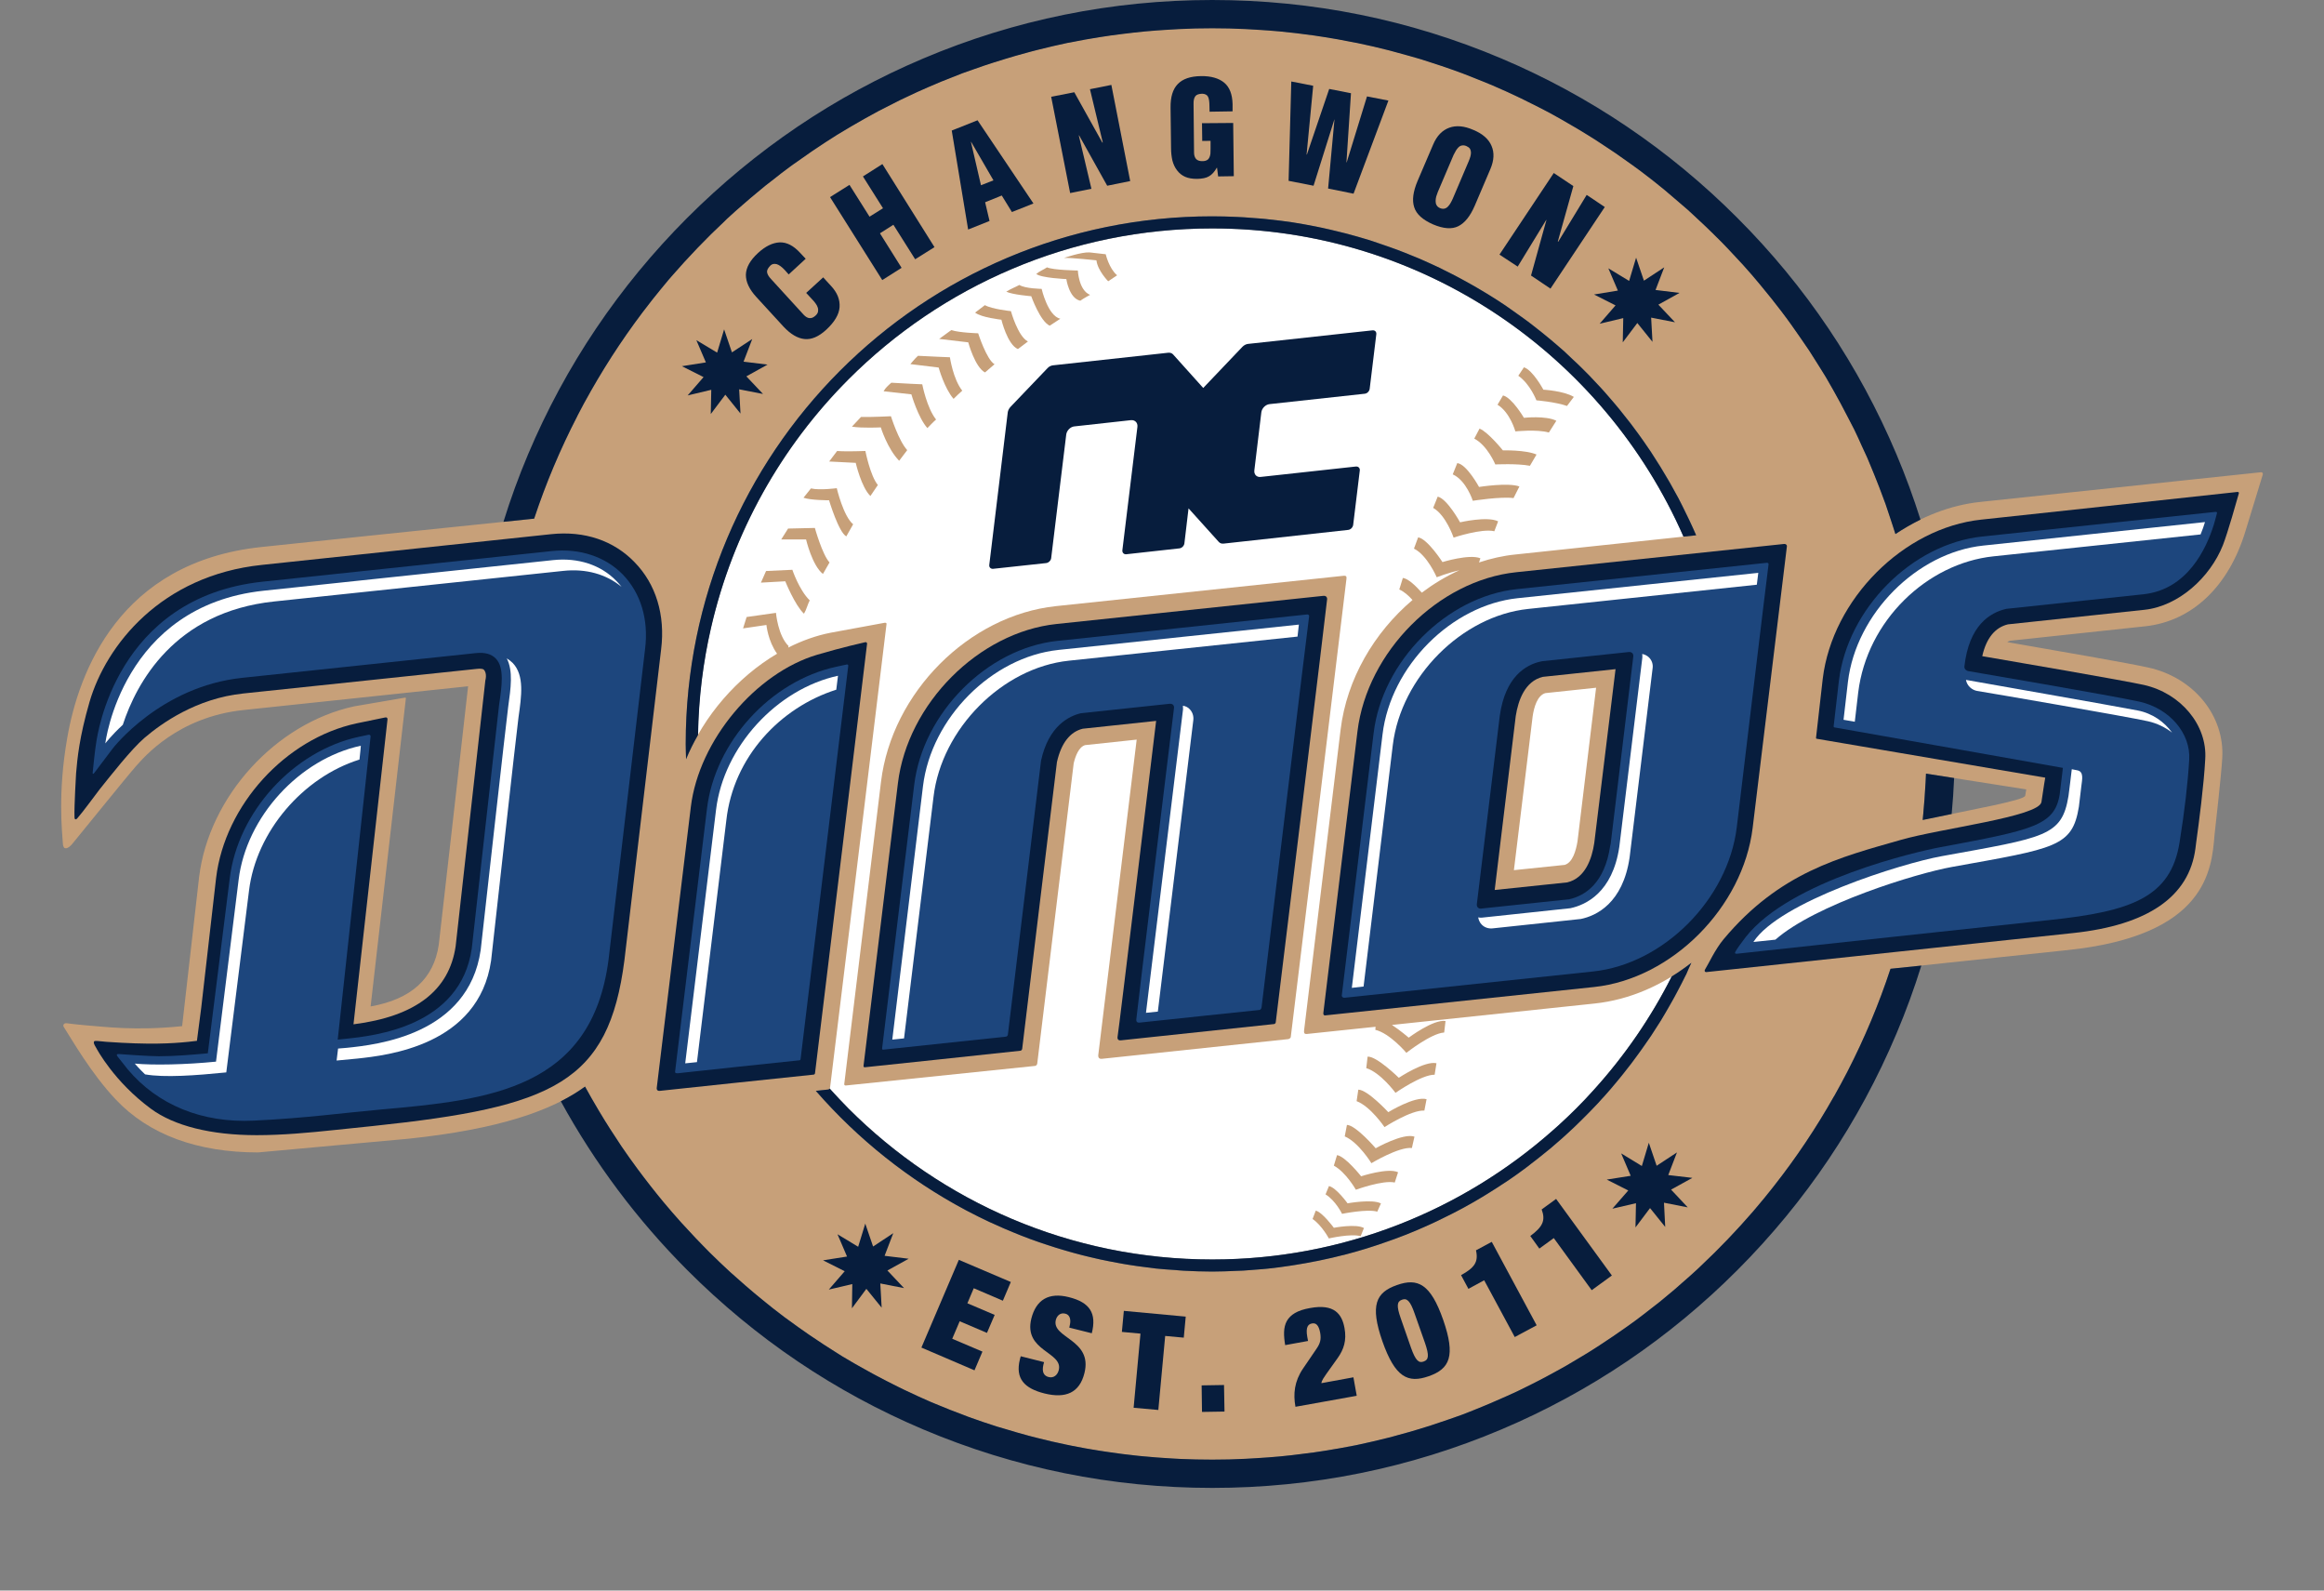 <svg width="19" height="13" viewBox="0 0 19 13" fill="none" xmlns="http://www.w3.org/2000/svg">
<rect x="0" y="0" width="19" height="13" fill="#808080" stroke="none"/>
<path d="M14.119 6.08C14.119 8.407 12.235 10.294 9.912 10.294C7.588 10.294 5.705 8.407 5.705 6.08C5.705 3.753 7.588 1.867 9.912 1.867C12.235 1.867 14.119 3.753 14.119 6.08Z" fill="white"/>
<path d="M11.884 4.394C11.884 4.394 12.114 4.317 12.217 4.342L12.248 4.261C12.159 4.217 11.937 4.269 11.937 4.269C11.937 4.269 11.831 4.076 11.754 4.059L11.717 4.151C11.823 4.212 11.884 4.394 11.884 4.394Z" fill="#C7A079"/>
<path d="M11.017 9.835C11.017 9.835 10.924 9.706 10.865 9.694L10.837 9.762C10.92 9.813 10.972 9.921 10.972 9.921C10.972 9.921 11.178 9.879 11.26 9.903L11.29 9.836C11.22 9.798 11.017 9.835 11.017 9.835Z" fill="#C7A079"/>
<path d="M11.436 8.809C11.436 8.809 11.256 8.632 11.181 8.636L11.17 8.73C11.287 8.766 11.409 8.932 11.409 8.932C11.409 8.932 11.623 8.782 11.729 8.784L11.744 8.69C11.648 8.668 11.436 8.809 11.436 8.809Z" fill="#C7A079"/>
<path d="M12.041 4.093C12.041 4.093 12.269 4.057 12.374 4.071L12.422 3.976C12.329 3.942 12.092 3.98 12.092 3.98C12.092 3.98 11.991 3.794 11.914 3.785L11.877 3.877C11.988 3.927 12.041 4.093 12.041 4.093Z" fill="#C7A079"/>
<path d="M12.225 3.796C12.225 3.796 12.405 3.787 12.508 3.807L12.562 3.715C12.473 3.676 12.287 3.681 12.287 3.681C12.287 3.681 12.166 3.531 12.096 3.503L12.053 3.585C12.161 3.641 12.225 3.796 12.225 3.796Z" fill="#C7A079"/>
<path d="M12.389 3.526C12.389 3.526 12.562 3.507 12.663 3.535L12.724 3.439C12.638 3.395 12.459 3.415 12.459 3.415C12.459 3.415 12.363 3.251 12.288 3.232L12.243 3.308C12.346 3.37 12.389 3.526 12.389 3.526Z" fill="#C7A079"/>
<path d="M12.561 3.272C12.561 3.272 12.713 3.284 12.811 3.318L12.867 3.244C12.784 3.194 12.618 3.185 12.618 3.185C12.618 3.185 12.532 3.025 12.459 3.002L12.413 3.071C12.511 3.14 12.561 3.272 12.561 3.272Z" fill="#C7A079"/>
<path d="M10.905 10.035C10.905 10.035 10.811 9.907 10.757 9.895L10.731 9.963C10.807 10.015 10.864 10.122 10.864 10.122C10.864 10.122 11.048 10.08 11.124 10.104L11.151 10.037C11.086 10 10.905 10.035 10.905 10.035Z" fill="#C7A079"/>
<path d="M11.128 9.614C11.128 9.614 10.999 9.451 10.931 9.441L10.905 9.527C11.005 9.582 11.085 9.724 11.085 9.724C11.085 9.724 11.307 9.643 11.403 9.665L11.43 9.581C11.347 9.542 11.128 9.614 11.128 9.614Z" fill="#C7A079"/>
<path d="M11.247 9.385C11.247 9.385 11.086 9.197 11.012 9.194L10.994 9.288C11.107 9.336 11.212 9.507 11.212 9.507C11.212 9.507 11.438 9.371 11.543 9.383L11.564 9.29C11.471 9.258 11.247 9.385 11.247 9.385Z" fill="#C7A079"/>
<path d="M11.35 9.09C11.35 9.09 11.18 8.906 11.105 8.906L11.091 9C11.205 9.043 11.319 9.212 11.319 9.212C11.319 9.212 11.539 9.07 11.645 9.077L11.663 8.984C11.569 8.956 11.35 9.09 11.35 9.09Z" fill="#C7A079"/>
<path d="M8.053 3.044L8.131 2.977C8.066 2.94 7.997 2.724 7.997 2.724C7.997 2.724 7.846 2.72 7.777 2.698L7.678 2.77L7.916 2.798C7.916 2.798 7.971 3.002 8.053 3.044Z" fill="#C7A079"/>
<path d="M8.322 2.853L8.404 2.791C8.321 2.749 8.265 2.543 8.265 2.543C8.265 2.543 8.11 2.527 8.052 2.494L7.972 2.555C8.025 2.596 8.187 2.613 8.187 2.613C8.187 2.613 8.236 2.817 8.322 2.853Z" fill="#C7A079"/>
<path d="M7.796 3.26C7.819 3.237 7.843 3.214 7.867 3.193C7.792 3.099 7.766 2.92 7.766 2.92C7.766 2.92 7.59 2.913 7.505 2.908C7.479 2.931 7.443 2.976 7.443 2.976L7.674 3.004C7.674 3.004 7.721 3.174 7.796 3.26Z" fill="#C7A079"/>
<path d="M7.582 3.499C7.603 3.478 7.628 3.45 7.653 3.429C7.577 3.334 7.54 3.141 7.54 3.141C7.54 3.141 7.371 3.134 7.287 3.128C7.26 3.152 7.238 3.171 7.224 3.198L7.451 3.223C7.451 3.223 7.506 3.414 7.582 3.499Z" fill="#C7A079"/>
<path d="M8.582 2.662L8.669 2.605C8.567 2.584 8.516 2.361 8.516 2.361C8.516 2.361 8.38 2.359 8.334 2.329C8.299 2.348 8.262 2.361 8.227 2.384C8.279 2.409 8.431 2.421 8.431 2.421C8.431 2.421 8.504 2.627 8.582 2.662Z" fill="#C7A079"/>
<path d="M7.417 3.679C7.346 3.601 7.284 3.402 7.284 3.402C7.284 3.402 7.124 3.41 7.039 3.408L6.965 3.487C7.049 3.501 7.201 3.493 7.201 3.493C7.201 3.493 7.254 3.666 7.351 3.766L7.417 3.679Z" fill="#C7A079"/>
<path d="M8.832 2.458C8.854 2.441 8.912 2.41 8.912 2.41C8.819 2.373 8.812 2.211 8.812 2.211C8.812 2.211 8.608 2.208 8.56 2.185C8.531 2.205 8.5 2.215 8.472 2.239C8.511 2.272 8.718 2.281 8.718 2.281C8.718 2.281 8.74 2.438 8.832 2.458Z" fill="#C7A079"/>
<path d="M6.844 3.686C6.82 3.719 6.802 3.74 6.779 3.772L6.996 3.783C6.996 3.783 7.042 3.983 7.116 4.054L7.177 3.964C7.115 3.89 7.075 3.686 7.075 3.686C7.075 3.686 6.917 3.692 6.844 3.686Z" fill="#C7A079"/>
<path d="M6.841 3.99C6.841 3.99 6.702 4.009 6.63 3.992L6.569 4.068C6.626 4.089 6.778 4.089 6.778 4.089C6.778 4.089 6.857 4.352 6.919 4.384L6.975 4.285C6.895 4.22 6.841 3.99 6.841 3.99Z" fill="#C7A079"/>
<path d="M6.443 4.32L6.387 4.409L6.59 4.409C6.59 4.409 6.64 4.623 6.728 4.691L6.782 4.597C6.723 4.534 6.662 4.315 6.662 4.315L6.443 4.32Z" fill="#C7A079"/>
<path d="M6.263 4.667L6.221 4.762L6.42 4.751C6.42 4.751 6.499 4.947 6.573 5.016C6.593 4.983 6.603 4.939 6.62 4.907C6.533 4.822 6.478 4.657 6.478 4.657L6.263 4.667Z" fill="#C7A079"/>
<path d="M8.964 2.128C8.974 2.212 9.06 2.299 9.06 2.299L9.133 2.25C9.067 2.195 9.04 2.078 9.04 2.078L8.908 2.063C8.841 2.059 8.7 2.108 8.7 2.108C8.766 2.106 8.964 2.128 8.964 2.128Z" fill="#C7A079"/>
<path d="M16.566 6.452L16.557 6.504C16.549 6.541 16.134 6.615 15.719 6.701C15.732 6.576 15.741 6.45 15.746 6.323C16.172 6.39 16.566 6.452 16.566 6.452ZM13.049 5.621L12.897 6.877C12.884 6.954 12.857 7.05 12.792 7.069L12.377 7.112L12.53 5.857C12.541 5.779 12.569 5.684 12.634 5.665L13.049 5.621ZM9.911 10.392C8.618 10.392 7.458 9.82 6.669 8.915C6.716 8.911 6.752 8.907 6.77 8.905C6.78 8.904 6.786 8.896 6.787 8.883C6.824 8.583 7.248 5.106 7.248 5.099C7.249 5.092 7.24 5.089 7.233 5.09C7.227 5.091 7.003 5.132 6.793 5.171C6.674 5.194 6.557 5.236 6.444 5.293C6.445 5.288 6.446 5.283 6.447 5.28C6.36 5.196 6.344 5.009 6.344 5.009L6.104 5.043L6.075 5.136L6.266 5.108C6.266 5.108 6.278 5.238 6.353 5.343C6.03 5.534 5.754 5.849 5.609 6.205C5.608 6.163 5.606 6.122 5.606 6.08C5.606 3.698 7.534 1.768 9.911 1.768C11.685 1.768 13.207 2.842 13.867 4.375C13.197 4.446 12.389 4.532 12.389 4.532C12.288 4.542 12.188 4.565 12.092 4.597L12.103 4.563C12.013 4.526 11.793 4.594 11.793 4.594C11.793 4.594 11.67 4.403 11.594 4.392L11.56 4.484C11.669 4.538 11.746 4.718 11.746 4.718C11.746 4.718 11.838 4.682 11.931 4.661C11.822 4.71 11.72 4.772 11.624 4.844C11.577 4.791 11.513 4.728 11.469 4.724L11.44 4.818C11.479 4.835 11.516 4.868 11.548 4.904C11.234 5.17 11.01 5.551 10.96 5.965C10.96 5.965 10.664 8.402 10.662 8.419C10.66 8.437 10.659 8.452 10.683 8.451C10.691 8.45 10.926 8.425 11.246 8.392L11.244 8.417C11.363 8.445 11.498 8.605 11.498 8.605C11.498 8.605 11.701 8.445 11.807 8.439L11.818 8.345C11.72 8.329 11.517 8.481 11.517 8.481C11.517 8.481 11.45 8.423 11.38 8.377C12.073 8.304 13.037 8.202 13.037 8.202C13.324 8.172 13.598 8.05 13.828 7.869C13.813 7.9 13.799 7.931 13.786 7.963C13.088 9.401 11.615 10.392 9.911 10.392ZM18.482 3.86C17.719 3.941 16.956 4.021 16.193 4.102C15.944 4.128 15.706 4.223 15.497 4.365C14.765 1.971 12.541 0.23 9.911 0.23C7.328 0.23 5.138 1.911 4.367 4.239C3.736 4.303 2.136 4.471 2.136 4.471C0.972 4.594 0.642 5.5 0.55 6.03C0.47 6.484 0.509 6.805 0.514 6.895C0.515 6.91 0.52 6.929 0.53 6.932C0.544 6.936 0.563 6.929 0.587 6.902C0.613 6.872 1.047 6.334 1.111 6.263C1.175 6.192 1.452 5.859 1.993 5.803L3.827 5.609C3.824 5.648 3.587 7.723 3.587 7.723C3.546 7.997 3.366 8.166 3.03 8.226C3.03 8.226 3.318 5.714 3.318 5.71C3.319 5.706 3.318 5.701 3.311 5.702C3.304 5.703 2.896 5.773 2.896 5.773C2.253 5.912 1.708 6.512 1.628 7.167L1.489 8.387C1.102 8.427 0.849 8.391 0.69 8.379C0.636 8.375 0.586 8.368 0.543 8.363C0.525 8.361 0.511 8.378 0.521 8.393C0.587 8.495 0.743 8.771 0.945 8.985C1.218 9.275 1.616 9.419 2.11 9.419L3.34 9.307C4.074 9.23 4.514 9.078 4.783 8.881C5.774 10.698 7.699 11.93 9.911 11.93C12.496 11.93 14.687 10.248 15.456 7.918C16.2 7.84 16.906 7.765 16.906 7.765C18.038 7.646 18.082 7.111 18.105 6.824C18.108 6.797 18.161 6.33 18.168 6.198C18.19 5.851 17.936 5.538 17.564 5.456C17.414 5.422 16.802 5.316 16.41 5.248C16.417 5.243 16.425 5.239 16.434 5.237L17.537 5.119C17.92 5.078 18.219 4.796 18.357 4.344L18.5 3.877C18.5 3.877 18.503 3.857 18.482 3.86Z" fill="#C7A079"/>
<path d="M10.985 4.706C10.967 4.708 8.633 4.954 8.633 4.954C7.92 5.03 7.292 5.66 7.203 6.388C7.203 6.388 6.903 8.856 6.902 8.862C6.902 8.867 6.907 8.873 6.915 8.872C6.922 8.871 8.298 8.729 8.462 8.712C8.473 8.711 8.479 8.7 8.48 8.693C8.481 8.686 8.778 6.239 8.778 6.239C8.792 6.18 8.819 6.106 8.871 6.09L9.293 6.045C9.293 6.045 8.984 8.586 8.979 8.623C8.977 8.644 8.987 8.656 9.008 8.654C9.23 8.631 10.524 8.494 10.531 8.493C10.537 8.493 10.553 8.485 10.553 8.474C10.587 8.201 11.007 4.75 11.008 4.731C11.011 4.711 11.004 4.704 10.985 4.706Z" fill="#C7A079"/>
<path d="M5.188 4.595C5.018 4.419 4.78 4.337 4.505 4.366L2.142 4.617C1.317 4.703 0.867 5.274 0.732 5.737C0.648 6.026 0.632 6.203 0.622 6.321C0.622 6.321 0.606 6.591 0.609 6.675C0.609 6.687 0.609 6.692 0.616 6.696C0.62 6.698 0.625 6.696 0.633 6.687C0.677 6.638 0.788 6.485 0.815 6.451C0.905 6.339 1.071 6.126 1.181 6.031C1.319 5.913 1.605 5.708 1.989 5.668L3.897 5.467C3.931 5.462 3.953 5.469 3.955 5.473C3.985 5.503 3.968 5.561 3.968 5.561L3.725 7.735C3.672 8.093 3.401 8.307 2.89 8.372L3.168 5.88C3.169 5.868 3.162 5.861 3.149 5.864C3.136 5.866 2.916 5.912 2.916 5.912C2.333 6.037 1.839 6.581 1.767 7.174L1.645 8.238L1.61 8.507L1.541 8.515C1.401 8.529 1.223 8.54 0.869 8.515C0.807 8.51 0.776 8.503 0.769 8.512C0.764 8.521 0.767 8.533 0.785 8.562C0.792 8.575 0.932 8.84 1.235 9.063C1.423 9.201 1.722 9.278 2.099 9.278C2.307 9.278 2.526 9.258 2.734 9.236L3.051 9.203C4.527 9.047 4.976 8.85 5.105 7.848L5.405 5.308C5.44 5.027 5.363 4.774 5.188 4.595Z" fill="#071D3D"/>
<path d="M4.512 4.504L2.149 4.754C0.943 4.881 0.795 6.021 0.787 6.067C0.778 6.114 0.759 6.298 0.758 6.312C0.755 6.325 0.761 6.33 0.771 6.317C0.782 6.302 0.919 6.121 0.919 6.121C0.922 6.116 1.312 5.61 1.981 5.54L3.89 5.338C3.963 5.33 4.018 5.345 4.054 5.383C4.125 5.458 4.103 5.606 4.08 5.764C4.075 5.802 3.857 7.752 3.857 7.752C3.765 8.391 3.06 8.466 2.828 8.49L2.761 8.497C2.761 8.497 3.029 6.029 3.03 6.018C3.03 6.008 3.02 6.003 3.01 6.006C3 6.008 2.934 6.022 2.934 6.022C2.398 6.138 1.944 6.636 1.878 7.181L1.699 8.609C1.568 8.621 1.423 8.633 1.299 8.633C1.224 8.633 0.989 8.617 0.972 8.615C0.955 8.613 0.95 8.622 0.961 8.635C0.971 8.647 1.045 8.741 1.045 8.741C1.289 9.03 1.65 9.18 2.076 9.159C2.501 9.139 2.812 9.095 3.117 9.068C4.002 8.99 4.837 8.901 4.975 7.845L5.274 5.303C5.304 5.063 5.238 4.847 5.092 4.696C4.95 4.55 4.74 4.48 4.512 4.504Z" fill="#1D467D"/>
<path d="M16.416 5.103L17.532 4.984C17.812 4.954 18.068 4.72 18.173 4.457C18.213 4.355 18.287 4.092 18.304 4.032C18.306 4.024 18.3 4.02 18.29 4.021C18.28 4.023 16.198 4.247 16.198 4.247C15.563 4.314 14.981 4.897 14.902 5.547C14.902 5.547 14.848 6.026 14.847 6.031C14.847 6.035 14.849 6.038 14.852 6.038C14.855 6.039 16.721 6.356 16.721 6.356C16.721 6.356 16.707 6.434 16.69 6.555C16.671 6.675 15.864 6.771 15.539 6.865C15.046 7.006 14.55 7.128 14.091 7.677C14.021 7.761 13.968 7.879 13.939 7.925C13.933 7.934 13.937 7.946 13.951 7.945C13.967 7.944 16.949 7.626 16.949 7.626C17.561 7.561 17.898 7.328 17.949 6.934L17.955 6.886C17.978 6.721 18.018 6.414 18.029 6.205C18.047 5.927 17.83 5.666 17.527 5.598C17.343 5.558 16.469 5.408 16.206 5.363C16.239 5.216 16.311 5.128 16.416 5.103Z" fill="#071D3D"/>
<path d="M16.404 4.976L17.525 4.857C17.884 4.818 18.038 4.484 18.099 4.289C18.099 4.289 18.124 4.203 18.125 4.194C18.127 4.186 18.121 4.183 18.11 4.184C18.099 4.185 16.206 4.385 16.206 4.385C15.631 4.446 15.106 4.974 15.034 5.564C15.034 5.564 14.991 5.932 14.991 5.937C14.991 5.941 14.993 5.944 14.996 5.945C15.001 5.945 16.865 6.276 16.865 6.276C16.864 6.288 16.862 6.301 16.861 6.313L16.839 6.494C16.797 6.749 16.616 6.784 15.86 6.925C15.682 6.958 14.636 7.195 14.272 7.659C14.233 7.71 14.205 7.749 14.191 7.773C14.18 7.789 14.184 7.797 14.201 7.795C14.395 7.773 16.48 7.549 16.762 7.519C17.42 7.449 17.747 7.337 17.819 6.886C17.861 6.625 17.887 6.397 17.898 6.209C17.911 5.993 17.737 5.79 17.492 5.735C17.282 5.688 16.103 5.487 16.092 5.485C16.082 5.484 16.058 5.472 16.06 5.448C16.097 5.114 16.266 5.007 16.404 4.976Z" fill="#1D467D"/>
<path d="M16.298 4.547L17.991 4.368C18.006 4.332 18.018 4.297 18.027 4.267L16.215 4.459C15.671 4.516 15.175 5.016 15.108 5.572L15.072 5.883L15.164 5.899L15.192 5.659C15.264 5.072 15.755 4.604 16.298 4.547Z" fill="white"/>
<path d="M16.163 5.647C16.286 5.667 17.365 5.852 17.561 5.895C17.636 5.912 17.703 5.945 17.758 5.988C17.696 5.901 17.597 5.83 17.477 5.807C17.271 5.767 16.201 5.58 16.079 5.558C16.076 5.558 16.074 5.557 16.073 5.557C16.081 5.605 16.121 5.639 16.163 5.647Z" fill="white"/>
<path d="M16.996 6.594L17.016 6.426C17.023 6.37 17.038 6.306 16.983 6.296L16.938 6.287C16.937 6.304 16.911 6.506 16.911 6.506C16.857 6.836 16.722 6.844 15.873 6.998C15.547 7.057 14.547 7.37 14.335 7.699C14.396 7.692 14.456 7.686 14.515 7.68C14.842 7.392 15.667 7.138 15.957 7.086C16.807 6.933 16.942 6.923 16.996 6.594Z" fill="white"/>
<path d="M6.682 5.351C6.18 5.499 5.714 6.05 5.648 6.595C5.648 6.595 5.371 8.873 5.369 8.893C5.368 8.912 5.381 8.917 5.393 8.916C5.404 8.914 6.547 8.794 6.654 8.783C6.659 8.781 6.662 8.778 6.663 8.773C6.688 8.572 7.089 5.268 7.089 5.26C7.089 5.254 7.082 5.246 7.073 5.249C7.064 5.251 6.881 5.292 6.682 5.351Z" fill="#071D3D"/>
<path d="M6.835 5.45C6.3 5.566 5.846 6.064 5.78 6.609C5.78 6.609 5.521 8.741 5.52 8.753C5.517 8.766 5.521 8.773 5.541 8.772C5.558 8.769 6.447 8.675 6.537 8.666C6.542 8.665 6.544 8.662 6.545 8.658C6.566 8.481 6.934 5.449 6.935 5.442C6.936 5.436 6.931 5.429 6.923 5.431C6.915 5.433 6.835 5.45 6.835 5.45Z" fill="#1D467D"/>
<path d="M6.837 5.637L6.851 5.523C6.35 5.632 5.916 6.104 5.854 6.619L5.602 8.691L5.698 8.681L5.938 6.706C5.995 6.187 6.379 5.782 6.837 5.637Z" fill="white"/>
<path d="M8.638 5.1C8.002 5.167 7.42 5.751 7.341 6.401C7.341 6.401 7.061 8.704 7.06 8.71C7.059 8.718 7.062 8.724 7.071 8.723C7.08 8.722 8.203 8.604 8.341 8.588C8.35 8.588 8.356 8.579 8.357 8.572C8.357 8.565 8.641 6.229 8.641 6.229C8.676 6.073 8.749 5.981 8.852 5.956L9.452 5.892C9.452 5.892 9.143 8.45 9.137 8.472C9.133 8.493 9.143 8.505 9.163 8.503C9.352 8.483 10.408 8.37 10.415 8.37C10.419 8.37 10.423 8.368 10.425 8.365C10.428 8.363 10.43 8.359 10.43 8.355C10.459 8.123 10.85 4.917 10.85 4.897C10.851 4.875 10.833 4.868 10.819 4.87C10.805 4.872 8.638 5.1 8.638 5.1Z" fill="#071D3D"/>
<path d="M8.645 5.238C8.071 5.299 7.545 5.827 7.474 6.416C7.474 6.416 7.213 8.555 7.212 8.566C7.211 8.576 7.213 8.58 7.222 8.579C7.23 8.578 8.102 8.486 8.223 8.473C8.233 8.472 8.238 8.465 8.24 8.456C8.24 8.451 8.511 6.218 8.511 6.218C8.573 5.931 8.742 5.851 8.839 5.829L9.564 5.752C9.571 5.752 9.581 5.752 9.59 5.76C9.597 5.768 9.6 5.777 9.598 5.788C9.598 5.788 9.29 8.312 9.29 8.331C9.288 8.349 9.296 8.36 9.317 8.358C9.487 8.34 10.286 8.255 10.294 8.255C10.308 8.254 10.313 8.241 10.314 8.233C10.338 8.034 10.7 5.045 10.703 5.036C10.703 5.027 10.696 5.022 10.688 5.022C10.679 5.024 8.645 5.238 8.645 5.238Z" fill="#1D467D"/>
<path d="M8.738 5.4L10.608 5.203L10.619 5.105L8.653 5.312C8.109 5.37 7.614 5.868 7.546 6.425L7.295 8.497L7.391 8.487L7.632 6.513C7.698 5.956 8.195 5.457 8.738 5.4Z" fill="white"/>
<path d="M9.727 5.797C9.713 5.781 9.692 5.771 9.671 5.768C9.672 5.778 9.672 5.788 9.672 5.797L9.369 8.278L9.466 8.268L9.756 5.886C9.76 5.852 9.749 5.82 9.727 5.797Z" fill="white"/>
<path d="M1.85 8.765L2.036 7.278C2.095 6.796 2.478 6.352 2.939 6.208C2.948 6.131 2.95 6.095 2.95 6.095C2.448 6.203 2.014 6.676 1.951 7.19L1.766 8.677C1.516 8.702 1.253 8.707 1.102 8.693C1.133 8.73 1.181 8.776 1.186 8.781C1.344 8.809 1.601 8.79 1.85 8.765Z" fill="white"/>
<path d="M2.241 4.916L4.605 4.666C4.791 4.646 4.957 4.693 5.082 4.797C5.069 4.78 5.054 4.763 5.039 4.748C4.912 4.617 4.727 4.556 4.521 4.578L2.156 4.828C0.996 4.951 0.861 6.076 0.861 6.076C0.861 6.076 0.91 6.011 1.004 5.924C1.115 5.585 1.424 5.002 2.241 4.916Z" fill="white"/>
<path d="M2.921 8.652C3.161 8.626 3.914 8.547 4.015 7.851C4.015 7.851 4.232 5.9 4.239 5.863C4.264 5.688 4.288 5.521 4.193 5.42C4.178 5.405 4.161 5.392 4.143 5.381C4.196 5.483 4.176 5.625 4.155 5.775C4.148 5.813 3.93 7.764 3.93 7.764C3.83 8.46 3.077 8.539 2.836 8.564L2.764 8.57L2.752 8.668L2.921 8.652Z" fill="white"/>
<path d="M12.813 7.212L12.22 7.274L12.392 5.853C12.412 5.726 12.466 5.567 12.614 5.532L13.208 5.469L13.034 6.89C13.015 7.017 12.961 7.177 12.813 7.212ZM12.395 4.677C11.759 4.744 11.177 5.327 11.098 5.978C11.098 5.978 10.82 8.27 10.819 8.28C10.818 8.29 10.822 8.301 10.835 8.299C10.849 8.298 13.033 8.067 13.033 8.067C13.668 8 14.25 7.416 14.329 6.766C14.329 6.766 14.607 4.478 14.609 4.465C14.61 4.451 14.596 4.444 14.585 4.446C14.572 4.447 12.395 4.677 12.395 4.677Z" fill="#071D3D"/>
<path d="M13.168 6.898L13.165 6.909C13.12 7.22 12.958 7.321 12.829 7.35L12.109 7.426C12.101 7.427 12.092 7.427 12.082 7.417C12.075 7.41 12.073 7.4 12.074 7.389L12.262 5.847C12.307 5.533 12.472 5.433 12.599 5.406L12.609 5.404L13.318 5.329C13.329 5.328 13.338 5.332 13.345 5.338C13.352 5.345 13.354 5.355 13.353 5.367L13.168 6.898ZM14.443 4.6C14.436 4.6 12.402 4.815 12.402 4.815C11.827 4.876 11.3 5.405 11.23 5.993C11.23 5.993 10.971 8.124 10.97 8.135C10.968 8.147 10.981 8.156 10.991 8.155C11.001 8.154 13.025 7.94 13.025 7.94C13.6 7.879 14.127 7.351 14.199 6.762C14.199 6.762 14.456 4.622 14.459 4.612C14.46 4.602 14.451 4.599 14.443 4.6Z" fill="#1D467D"/>
<path d="M13.427 5.375L13.239 6.92C13.184 7.295 12.965 7.396 12.839 7.423L12.116 7.5C12.106 7.501 12.095 7.5 12.085 7.498C12.089 7.52 12.098 7.541 12.114 7.557C12.136 7.58 12.168 7.591 12.201 7.588L12.924 7.511C13.05 7.485 13.268 7.383 13.323 7.008L13.511 5.462C13.516 5.43 13.505 5.397 13.482 5.374C13.467 5.359 13.447 5.349 13.426 5.345C13.427 5.355 13.428 5.365 13.427 5.375Z" fill="white"/>
<path d="M12.494 4.977L14.363 4.779L14.375 4.682L12.409 4.889C11.866 4.946 11.37 5.445 11.303 6.002L11.052 8.074L11.148 8.063L11.387 6.089C11.455 5.533 11.951 5.034 12.494 4.977Z" fill="white"/>
<path d="M15.976 6.359C15.902 6.348 15.825 6.335 15.746 6.323V6.323C15.744 6.37 15.742 6.418 15.738 6.465C15.736 6.51 15.732 6.554 15.728 6.599C15.725 6.633 15.723 6.668 15.719 6.702C15.799 6.685 15.879 6.669 15.956 6.653C15.965 6.556 15.972 6.458 15.976 6.359Z" fill="#071D3D"/>
<path d="M4.367 4.239C4.462 3.952 4.58 3.672 4.719 3.403C4.72 3.4 4.721 3.398 4.722 3.396C4.756 3.33 4.791 3.265 4.828 3.201C4.828 3.199 4.829 3.198 4.83 3.197C4.975 2.942 5.138 2.698 5.319 2.468C5.326 2.459 5.333 2.45 5.34 2.441C5.381 2.389 5.423 2.339 5.465 2.288C5.474 2.278 5.483 2.268 5.491 2.258C5.628 2.101 5.772 1.95 5.924 1.808C5.93 1.801 5.937 1.795 5.943 1.789C5.986 1.749 6.029 1.711 6.073 1.673C6.093 1.656 6.112 1.639 6.132 1.622C6.173 1.587 6.215 1.552 6.257 1.518C6.28 1.5 6.303 1.482 6.327 1.464C6.368 1.431 6.41 1.398 6.453 1.367C6.475 1.35 6.499 1.334 6.522 1.318C6.597 1.264 6.673 1.212 6.75 1.162C6.783 1.141 6.814 1.121 6.847 1.1C6.885 1.077 6.923 1.055 6.961 1.032C7.034 0.989 7.108 0.948 7.182 0.908C7.222 0.887 7.263 0.866 7.304 0.846C7.339 0.828 7.374 0.81 7.41 0.794C7.467 0.766 7.526 0.74 7.585 0.714C7.621 0.699 7.657 0.683 7.693 0.668C7.753 0.644 7.813 0.62 7.873 0.597C7.905 0.585 7.937 0.574 7.97 0.563C8.021 0.545 8.072 0.527 8.124 0.511C8.157 0.5 8.19 0.49 8.224 0.48C8.278 0.463 8.333 0.448 8.388 0.433C8.418 0.425 8.448 0.416 8.478 0.409C8.56 0.388 8.643 0.369 8.726 0.351C8.734 0.35 8.742 0.348 8.75 0.347C8.831 0.33 8.913 0.316 8.995 0.303C9.024 0.298 9.053 0.294 9.082 0.29C9.143 0.282 9.204 0.274 9.266 0.267C9.298 0.263 9.329 0.26 9.361 0.257C9.424 0.251 9.487 0.247 9.55 0.243C9.579 0.241 9.607 0.239 9.636 0.238C9.727 0.233 9.819 0.231 9.911 0.231C10.004 0.231 10.096 0.233 10.188 0.238C10.217 0.239 10.245 0.241 10.274 0.243C10.337 0.247 10.4 0.251 10.463 0.257C10.556 0.266 10.648 0.277 10.741 0.29C10.772 0.295 10.803 0.299 10.833 0.304C10.902 0.315 10.971 0.327 11.039 0.341C11.059 0.344 11.079 0.348 11.098 0.352C11.185 0.37 11.271 0.39 11.357 0.412C11.38 0.418 11.404 0.424 11.427 0.431C11.489 0.448 11.551 0.465 11.612 0.483C11.643 0.493 11.674 0.503 11.705 0.513C11.759 0.53 11.812 0.548 11.866 0.567C11.897 0.578 11.928 0.59 11.96 0.601C12.015 0.622 12.069 0.644 12.124 0.666C12.15 0.677 12.178 0.688 12.204 0.699C12.283 0.733 12.361 0.768 12.437 0.805C12.454 0.813 12.47 0.822 12.487 0.83C12.548 0.86 12.608 0.89 12.668 0.922C12.697 0.938 12.726 0.955 12.756 0.971C12.802 0.997 12.848 1.024 12.894 1.051C12.925 1.069 12.956 1.088 12.986 1.107C13.03 1.134 13.073 1.162 13.116 1.191C13.146 1.21 13.176 1.23 13.205 1.25C13.253 1.283 13.301 1.317 13.348 1.351C13.37 1.368 13.393 1.383 13.415 1.4C13.48 1.449 13.544 1.499 13.607 1.551C13.635 1.574 13.662 1.598 13.69 1.622C13.727 1.653 13.764 1.685 13.801 1.717C13.831 1.744 13.86 1.772 13.889 1.799C13.923 1.83 13.955 1.861 13.988 1.893C14.017 1.921 14.046 1.95 14.075 1.979C14.107 2.012 14.139 2.045 14.17 2.079C14.197 2.108 14.225 2.137 14.252 2.167C14.299 2.219 14.345 2.272 14.39 2.327C14.421 2.365 14.452 2.403 14.483 2.441C14.51 2.476 14.537 2.51 14.564 2.545C14.591 2.58 14.617 2.616 14.643 2.652C14.667 2.685 14.69 2.718 14.713 2.752C14.739 2.789 14.764 2.826 14.79 2.864C14.811 2.897 14.833 2.931 14.854 2.965C14.878 3.004 14.903 3.042 14.927 3.082C14.947 3.116 14.966 3.15 14.986 3.185C15.027 3.258 15.068 3.333 15.106 3.408C15.124 3.442 15.142 3.476 15.159 3.51C15.18 3.553 15.2 3.597 15.219 3.64C15.235 3.675 15.251 3.709 15.267 3.744C15.286 3.788 15.304 3.833 15.322 3.877C15.336 3.912 15.35 3.948 15.364 3.983C15.381 4.028 15.398 4.074 15.415 4.119C15.427 4.155 15.439 4.191 15.451 4.227C15.466 4.273 15.482 4.319 15.496 4.365C15.562 4.321 15.63 4.282 15.701 4.247C15.644 4.067 15.579 3.889 15.505 3.714C15.199 2.989 14.762 2.339 14.204 1.781C13.647 1.223 12.998 0.784 12.275 0.478C11.526 0.161 10.73 0 9.911 0C9.092 0 8.297 0.161 7.548 0.478C6.825 0.784 6.176 1.223 5.618 1.781C5.061 2.339 4.623 2.989 4.317 3.714C4.241 3.894 4.174 4.078 4.116 4.265C4.21 4.256 4.295 4.247 4.367 4.239Z" fill="#071D3D"/>
<path d="M15.456 7.918C15.361 8.206 15.244 8.485 15.106 8.754C15.104 8.757 15.102 8.761 15.101 8.764C15.067 8.829 15.032 8.894 14.996 8.958C14.995 8.959 14.994 8.961 14.993 8.962C14.849 9.217 14.686 9.461 14.505 9.691C14.498 9.7 14.49 9.71 14.483 9.719C14.442 9.771 14.401 9.821 14.358 9.871C14.35 9.881 14.341 9.891 14.332 9.902C14.197 10.058 14.054 10.207 13.904 10.348C13.896 10.356 13.888 10.364 13.879 10.372C13.837 10.411 13.794 10.449 13.751 10.486C13.731 10.504 13.711 10.521 13.691 10.539C13.65 10.574 13.609 10.608 13.567 10.642C13.543 10.66 13.52 10.679 13.496 10.697C13.455 10.729 13.413 10.762 13.371 10.793C13.348 10.81 13.324 10.827 13.3 10.844C13.226 10.896 13.151 10.948 13.075 10.997C13.042 11.018 13.009 11.04 12.976 11.06C12.938 11.083 12.9 11.106 12.862 11.128C12.826 11.15 12.79 11.171 12.753 11.191C12.716 11.212 12.679 11.232 12.641 11.252C12.601 11.274 12.56 11.294 12.519 11.315C12.484 11.332 12.449 11.35 12.414 11.367C12.354 11.395 12.294 11.422 12.233 11.448C12.199 11.463 12.165 11.478 12.13 11.492C12.07 11.517 12.01 11.541 11.95 11.564C11.918 11.575 11.885 11.586 11.853 11.598C11.802 11.616 11.751 11.633 11.699 11.65C11.666 11.661 11.633 11.671 11.599 11.681C11.545 11.698 11.49 11.713 11.434 11.728C11.405 11.736 11.375 11.745 11.345 11.752C11.262 11.773 11.179 11.792 11.096 11.81C11.087 11.812 11.079 11.813 11.071 11.815C10.99 11.831 10.909 11.845 10.827 11.858C10.798 11.863 10.769 11.867 10.741 11.871C10.679 11.879 10.618 11.887 10.557 11.894C10.525 11.897 10.493 11.901 10.461 11.904C10.398 11.91 10.335 11.914 10.272 11.918C10.243 11.92 10.215 11.922 10.186 11.923C10.095 11.928 10.004 11.93 9.911 11.93C9.822 11.93 9.732 11.928 9.644 11.924C9.62 11.922 9.597 11.921 9.574 11.92C9.495 11.915 9.417 11.91 9.339 11.902C9.329 11.901 9.318 11.9 9.307 11.899C9.221 11.89 9.135 11.879 9.049 11.866C9.027 11.863 9.005 11.859 8.983 11.856C8.911 11.845 8.841 11.832 8.77 11.818C8.754 11.815 8.737 11.812 8.721 11.808C8.638 11.791 8.556 11.772 8.474 11.751C8.453 11.746 8.432 11.74 8.412 11.735C8.345 11.717 8.279 11.698 8.214 11.678C8.194 11.673 8.175 11.667 8.155 11.661C8.076 11.636 7.997 11.609 7.919 11.581C7.901 11.574 7.883 11.567 7.865 11.56C7.802 11.537 7.739 11.512 7.677 11.486C7.656 11.477 7.634 11.469 7.613 11.46C7.538 11.427 7.464 11.394 7.39 11.358C7.375 11.351 7.36 11.344 7.345 11.336C7.284 11.306 7.224 11.275 7.164 11.243C7.142 11.231 7.12 11.22 7.098 11.207C7.027 11.169 6.957 11.128 6.888 11.087C6.878 11.08 6.868 11.074 6.858 11.068C6.775 11.016 6.693 10.963 6.613 10.908C6.556 10.869 6.501 10.829 6.446 10.789C6.434 10.78 6.422 10.772 6.41 10.763C6.347 10.716 6.286 10.667 6.225 10.617C6.203 10.599 6.182 10.582 6.161 10.564C6.114 10.524 6.067 10.484 6.022 10.443C6.005 10.428 5.989 10.414 5.972 10.399C5.915 10.347 5.859 10.293 5.804 10.239C5.785 10.219 5.765 10.199 5.745 10.179C5.705 10.138 5.665 10.096 5.626 10.053C5.608 10.034 5.59 10.015 5.572 9.995C5.521 9.938 5.471 9.881 5.422 9.822C5.404 9.8 5.387 9.779 5.369 9.757C5.334 9.713 5.299 9.669 5.265 9.624C5.248 9.601 5.23 9.578 5.213 9.555C5.167 9.493 5.123 9.431 5.08 9.368C5.065 9.346 5.051 9.324 5.037 9.302C5.005 9.255 4.975 9.207 4.945 9.159C4.929 9.133 4.913 9.106 4.897 9.08C4.858 9.015 4.82 8.948 4.783 8.881C4.725 8.923 4.66 8.963 4.585 9.001C4.862 9.506 5.207 9.968 5.618 10.38C6.176 10.939 6.825 11.377 7.548 11.683C8.297 12 9.092 12.161 9.911 12.161C10.73 12.161 11.526 12 12.275 11.683C12.998 11.377 13.647 10.939 14.205 10.38C14.762 9.822 15.2 9.171 15.505 8.447C15.582 8.265 15.65 8.079 15.708 7.892C15.625 7.901 15.541 7.91 15.456 7.918Z" fill="#071D3D"/>
<path d="M6.448 2.243L6.414 2.205C6.391 2.181 6.37 2.165 6.35 2.159C6.33 2.154 6.313 2.157 6.3 2.169C6.28 2.189 6.27 2.206 6.271 2.223C6.273 2.24 6.283 2.259 6.303 2.28L6.57 2.572C6.586 2.589 6.602 2.599 6.618 2.6C6.634 2.602 6.651 2.595 6.668 2.579C6.679 2.569 6.686 2.558 6.688 2.546C6.69 2.535 6.689 2.523 6.685 2.512C6.681 2.5 6.675 2.489 6.667 2.479C6.66 2.469 6.651 2.458 6.641 2.448L6.591 2.394L6.73 2.267L6.796 2.339C6.845 2.392 6.868 2.449 6.864 2.51C6.86 2.57 6.823 2.632 6.755 2.695C6.693 2.752 6.634 2.777 6.577 2.771C6.52 2.765 6.463 2.731 6.406 2.67L6.184 2.428C6.125 2.364 6.097 2.303 6.098 2.244C6.1 2.186 6.133 2.127 6.196 2.069C6.256 2.013 6.316 1.984 6.374 1.981C6.431 1.979 6.487 2.007 6.541 2.066L6.587 2.115L6.448 2.243Z" fill="#071D3D"/>
<path d="M7.213 2.289L6.786 1.611L6.945 1.511L7.109 1.771L7.219 1.702L7.055 1.442L7.214 1.341L7.64 2.02L7.482 2.119L7.304 1.837L7.194 1.907L7.371 2.189L7.213 2.289Z" fill="#071D3D"/>
<path d="M7.94 1.16L7.938 1.16L8.02 1.514L8.122 1.474L7.94 1.16ZM7.915 1.876L7.781 1.067L7.992 0.983L8.449 1.663L8.273 1.733L8.19 1.598L8.054 1.653L8.09 1.806L7.915 1.876Z" fill="#071D3D"/>
<path d="M8.822 1.106L8.82 1.108L8.923 1.543L8.749 1.578L8.594 0.791L8.783 0.754L9.012 1.165L9.016 1.165L8.911 0.729L9.086 0.694L9.24 1.48L9.052 1.518L8.822 1.106Z" fill="#071D3D"/>
<path d="M9.959 1.442L9.95 1.371H9.948C9.929 1.404 9.908 1.428 9.884 1.441C9.861 1.455 9.828 1.461 9.787 1.462C9.749 1.462 9.716 1.457 9.689 1.445C9.662 1.433 9.64 1.415 9.623 1.392C9.605 1.369 9.593 1.342 9.585 1.312C9.578 1.281 9.574 1.247 9.574 1.209L9.57 0.88C9.569 0.793 9.588 0.729 9.629 0.687C9.669 0.645 9.733 0.623 9.819 0.622C9.901 0.621 9.964 0.639 10.009 0.676C10.053 0.713 10.075 0.771 10.077 0.851L10.077 0.91L9.889 0.913L9.888 0.869C9.888 0.832 9.884 0.805 9.876 0.79C9.868 0.775 9.852 0.767 9.829 0.766C9.801 0.767 9.782 0.773 9.772 0.787C9.762 0.801 9.757 0.822 9.758 0.85L9.762 1.247C9.762 1.27 9.768 1.287 9.779 1.3C9.791 1.312 9.809 1.318 9.832 1.317C9.847 1.317 9.859 1.314 9.869 1.308C9.878 1.303 9.884 1.295 9.888 1.286C9.892 1.276 9.895 1.266 9.896 1.255C9.897 1.244 9.897 1.23 9.897 1.214L9.897 1.151L9.829 1.152L9.827 1.007L10.082 1.005L10.087 1.44L9.959 1.442Z" fill="#071D3D"/>
<path d="M11.008 1.327L11.01 1.327L11.176 0.788L11.351 0.822L11.066 1.583L10.858 1.541L10.91 0.977L10.909 0.977L10.739 1.518L10.535 1.478L10.557 0.666L10.736 0.701L10.682 1.264L10.685 1.262L10.867 0.727L11.045 0.762L11.008 1.327Z" fill="#071D3D"/>
<path d="M12.007 1.319C12.013 1.304 12.018 1.292 12.021 1.28C12.024 1.269 12.026 1.258 12.026 1.247C12.026 1.236 12.023 1.226 12.018 1.216C12.012 1.207 12.002 1.2 11.989 1.194C11.975 1.188 11.964 1.187 11.952 1.189C11.941 1.191 11.932 1.196 11.924 1.204C11.916 1.212 11.909 1.221 11.903 1.231C11.896 1.243 11.89 1.254 11.884 1.266L11.755 1.569C11.75 1.581 11.746 1.593 11.742 1.606C11.739 1.618 11.737 1.631 11.737 1.643C11.737 1.656 11.739 1.667 11.745 1.677C11.751 1.688 11.76 1.695 11.773 1.701C11.786 1.706 11.798 1.708 11.81 1.705C11.821 1.702 11.831 1.696 11.838 1.688C11.847 1.679 11.854 1.669 11.86 1.658C11.866 1.648 11.872 1.635 11.878 1.622L12.007 1.319ZM12.057 1.681C12.02 1.767 11.975 1.823 11.922 1.849C11.87 1.875 11.801 1.87 11.716 1.834C11.632 1.797 11.58 1.751 11.562 1.694C11.543 1.637 11.553 1.566 11.589 1.48L11.717 1.181C11.747 1.11 11.791 1.065 11.848 1.044C11.905 1.023 11.971 1.029 12.046 1.062C12.121 1.093 12.171 1.137 12.194 1.192C12.218 1.247 12.215 1.31 12.185 1.381L12.057 1.681Z" fill="#071D3D"/>
<path d="M12.643 1.798L12.641 1.798L12.408 2.179L12.259 2.081L12.703 1.414L12.863 1.521L12.736 1.974L12.739 1.976L12.972 1.593L13.12 1.692L12.676 2.359L12.517 2.252L12.643 1.798Z" fill="#071D3D"/>
<path d="M5.92 2.692L5.984 2.88L6.15 2.771L6.079 2.956L6.275 2.98L6.102 3.076L6.238 3.22L6.043 3.182L6.054 3.38L5.93 3.226L5.811 3.384L5.815 3.186L5.622 3.232L5.752 3.082L5.575 2.993L5.771 2.962L5.693 2.78L5.863 2.882L5.92 2.692Z" fill="#071D3D"/>
<path d="M13.376 2.106L13.44 2.294L13.606 2.185L13.535 2.37L13.731 2.394L13.558 2.49L13.694 2.634L13.499 2.596L13.51 2.794L13.386 2.64L13.267 2.798L13.271 2.6L13.078 2.646L13.208 2.496L13.032 2.407L13.227 2.375L13.149 2.193L13.319 2.296L13.376 2.106Z" fill="#071D3D"/>
<path d="M7.255 10.384L7.429 10.288L7.232 10.264L7.303 10.079L7.138 10.188L7.074 10.001L7.016 10.19L6.847 10.088L6.925 10.27L6.729 10.301L6.906 10.39L6.776 10.54L6.968 10.495L6.965 10.693L7.083 10.534L7.208 10.688L7.197 10.49L7.391 10.528L7.255 10.384Z" fill="#071D3D"/>
<path d="M13.639 9.604L13.71 9.419L13.544 9.528L13.48 9.34L13.423 9.53L13.254 9.427L13.332 9.61L13.136 9.641L13.312 9.73L13.182 9.879L13.375 9.834L13.371 10.032L13.49 9.874L13.614 10.028L13.604 9.83L13.798 9.868L13.662 9.723L13.836 9.627L13.639 9.604Z" fill="#071D3D"/>
<path d="M7.839 10.297L8.264 10.478L8.199 10.631L7.961 10.529L7.909 10.652L8.132 10.747L8.069 10.894L7.846 10.799L7.785 10.942L8.032 11.047L7.967 11.2L7.533 11.014L7.839 10.297Z" fill="#071D3D"/>
<path d="M8.742 10.851L8.746 10.832C8.757 10.788 8.748 10.746 8.71 10.737C8.668 10.726 8.641 10.754 8.632 10.788C8.595 10.938 8.935 10.945 8.866 11.222C8.826 11.384 8.713 11.432 8.539 11.389C8.376 11.348 8.299 11.269 8.338 11.111L8.345 11.085L8.536 11.133L8.531 11.151C8.515 11.216 8.536 11.246 8.574 11.255C8.614 11.265 8.646 11.239 8.656 11.198C8.693 11.048 8.365 11.045 8.432 10.776C8.471 10.624 8.573 10.56 8.739 10.602C8.911 10.645 8.967 10.734 8.926 10.897L8.742 10.851Z" fill="#071D3D"/>
<path d="M9.324 10.9L9.172 10.886L9.188 10.714L9.694 10.761L9.678 10.933L9.526 10.919L9.47 11.524L9.268 11.506L9.324 10.9Z" fill="#071D3D"/>
<path d="M9.824 11.323L10.007 11.32L10.011 11.537L9.827 11.54L9.824 11.323Z" fill="#071D3D"/>
<path d="M10.507 10.994C10.494 10.915 10.492 10.85 10.52 10.798C10.549 10.746 10.606 10.709 10.71 10.691C10.909 10.654 10.971 10.74 10.992 10.854C11.011 10.957 10.985 11.03 10.938 11.097L10.841 11.233C10.827 11.254 10.806 11.281 10.803 11.305L11.065 11.257L11.092 11.408L10.591 11.498C10.572 11.393 10.582 11.291 10.652 11.187L10.761 11.027C10.793 10.981 10.803 10.949 10.793 10.892C10.781 10.828 10.757 10.811 10.726 10.817C10.698 10.822 10.672 10.842 10.688 10.928L10.694 10.96L10.507 10.994Z" fill="#071D3D"/>
<path d="M11.536 11.016C11.573 11.12 11.599 11.143 11.639 11.128C11.68 11.114 11.686 11.081 11.65 10.976L11.565 10.735C11.529 10.631 11.502 10.608 11.462 10.623C11.422 10.637 11.415 10.67 11.452 10.775L11.536 11.016ZM11.421 10.503C11.591 10.443 11.696 10.493 11.799 10.788C11.902 11.084 11.852 11.188 11.681 11.248C11.51 11.308 11.406 11.258 11.302 10.963C11.199 10.667 11.249 10.563 11.421 10.503Z" fill="#071D3D"/>
<path d="M12.384 10.928L12.134 10.464L12.005 10.534L11.945 10.422C12.054 10.362 12.089 10.315 12.067 10.219L12.196 10.15L12.563 10.832L12.384 10.928Z" fill="#071D3D"/>
<path d="M13.013 10.545L12.703 10.119L12.585 10.205L12.511 10.102C12.611 10.028 12.638 9.977 12.604 9.885L12.722 9.799L13.178 10.425L13.013 10.545Z" fill="#071D3D"/>
<path d="M13.828 7.869C13.776 7.909 13.723 7.947 13.667 7.981C13.497 8.318 13.282 8.63 13.029 8.909C12.983 8.961 12.935 9.011 12.886 9.06C12.843 9.103 12.798 9.146 12.753 9.187C12.749 9.191 12.745 9.195 12.74 9.199C12.726 9.212 12.711 9.224 12.697 9.237C11.955 9.894 10.98 10.294 9.912 10.294H9.911C8.749 10.294 7.698 9.822 6.936 9.06C6.884 9.007 6.833 8.952 6.783 8.897C6.78 8.901 6.776 8.905 6.77 8.905C6.752 8.907 6.716 8.911 6.669 8.916C6.669 8.916 6.669 8.916 6.67 8.916C7.014 9.311 7.429 9.642 7.894 9.89C7.9 9.893 7.906 9.896 7.911 9.899C7.97 9.93 8.029 9.959 8.088 9.987C8.103 9.994 8.117 10 8.131 10.006C8.183 10.03 8.235 10.053 8.288 10.074C8.307 10.082 8.327 10.09 8.347 10.098C8.395 10.117 8.444 10.135 8.493 10.152C8.516 10.16 8.539 10.168 8.562 10.175C8.609 10.191 8.656 10.205 8.703 10.219C8.729 10.227 8.754 10.234 8.78 10.241C8.826 10.254 8.872 10.265 8.918 10.276C8.946 10.282 8.973 10.289 9.001 10.295C9.046 10.305 9.093 10.313 9.139 10.322C9.167 10.327 9.196 10.333 9.224 10.337C9.271 10.345 9.319 10.351 9.366 10.357C9.394 10.361 9.422 10.365 9.45 10.368C9.502 10.373 9.554 10.377 9.606 10.38C9.631 10.382 9.655 10.385 9.68 10.386C9.756 10.39 9.834 10.393 9.911 10.393C9.978 10.393 10.044 10.39 10.11 10.387C10.128 10.387 10.146 10.386 10.165 10.385C10.217 10.381 10.268 10.377 10.32 10.373C10.335 10.371 10.35 10.37 10.365 10.369C10.429 10.362 10.492 10.354 10.555 10.344C10.57 10.342 10.584 10.34 10.598 10.337C10.649 10.329 10.699 10.32 10.748 10.31C10.767 10.307 10.785 10.303 10.803 10.299C10.861 10.287 10.919 10.274 10.976 10.259C10.981 10.258 10.985 10.257 10.99 10.256C11.05 10.241 11.11 10.223 11.17 10.205C11.233 10.185 11.296 10.165 11.358 10.142C11.374 10.136 11.391 10.131 11.406 10.125C11.463 10.104 11.52 10.082 11.576 10.058C11.591 10.052 11.605 10.045 11.62 10.039C11.663 10.021 11.705 10.001 11.748 9.981C11.766 9.972 11.785 9.963 11.803 9.954C11.849 9.932 11.894 9.909 11.939 9.885C11.949 9.879 11.959 9.875 11.969 9.869C12.021 9.841 12.072 9.811 12.122 9.781C12.141 9.77 12.159 9.758 12.177 9.747C12.213 9.725 12.248 9.702 12.283 9.679C12.301 9.667 12.318 9.656 12.335 9.645C12.383 9.612 12.43 9.579 12.476 9.544C12.492 9.533 12.507 9.52 12.522 9.508C12.556 9.483 12.588 9.457 12.62 9.431C12.639 9.416 12.658 9.401 12.676 9.386C12.709 9.358 12.741 9.33 12.773 9.302C12.788 9.288 12.804 9.274 12.819 9.26C12.859 9.224 12.897 9.187 12.935 9.149C12.953 9.132 12.971 9.114 12.988 9.096C13.014 9.07 13.039 9.043 13.065 9.016C13.081 8.997 13.098 8.979 13.115 8.961C13.152 8.92 13.188 8.878 13.223 8.835C13.238 8.818 13.252 8.799 13.267 8.781C13.29 8.752 13.313 8.723 13.336 8.693C13.352 8.672 13.368 8.65 13.384 8.628C13.406 8.598 13.428 8.568 13.449 8.537C13.465 8.514 13.481 8.491 13.497 8.468C13.524 8.426 13.551 8.384 13.578 8.342C13.592 8.318 13.606 8.295 13.62 8.271C13.637 8.242 13.654 8.212 13.671 8.182C13.684 8.158 13.698 8.134 13.71 8.11C13.735 8.064 13.758 8.018 13.781 7.972C13.783 7.969 13.784 7.966 13.786 7.963C13.799 7.932 13.813 7.9 13.828 7.869Z" fill="#071D3D"/>
<path d="M5.813 5.133C5.992 4.35 6.388 3.65 6.936 3.101C7.317 2.719 7.771 2.411 8.274 2.198C8.777 1.984 9.331 1.867 9.911 1.867C11.633 1.867 13.112 2.903 13.763 4.386C13.798 4.383 13.833 4.379 13.867 4.375C13.832 4.294 13.794 4.215 13.755 4.137C13.744 4.115 13.733 4.094 13.722 4.072C13.705 4.04 13.688 4.009 13.67 3.978C13.659 3.957 13.646 3.935 13.634 3.915C13.595 3.847 13.553 3.78 13.51 3.714C13.506 3.707 13.501 3.699 13.496 3.692C13.477 3.663 13.457 3.635 13.437 3.606C13.422 3.585 13.407 3.564 13.392 3.543C13.372 3.516 13.352 3.488 13.331 3.461C13.315 3.44 13.298 3.419 13.281 3.398C13.253 3.361 13.223 3.325 13.193 3.29C13.168 3.26 13.142 3.23 13.116 3.201C13.095 3.177 13.073 3.154 13.051 3.131C13.031 3.11 13.011 3.088 12.991 3.067C12.969 3.045 12.947 3.023 12.924 3C12.902 2.978 12.879 2.957 12.855 2.935C12.834 2.914 12.812 2.894 12.79 2.873C12.75 2.838 12.71 2.803 12.669 2.769C12.648 2.751 12.626 2.734 12.604 2.716C12.578 2.695 12.551 2.674 12.524 2.653C12.502 2.636 12.48 2.619 12.457 2.603C12.426 2.58 12.395 2.558 12.363 2.536C12.345 2.523 12.326 2.51 12.308 2.497C12.26 2.465 12.212 2.434 12.163 2.404C12.143 2.392 12.122 2.38 12.101 2.367C12.068 2.347 12.034 2.328 12 2.309C11.979 2.297 11.957 2.285 11.936 2.274C11.895 2.252 11.854 2.231 11.813 2.211C11.799 2.204 11.785 2.196 11.77 2.189C11.716 2.164 11.662 2.139 11.607 2.115C11.587 2.107 11.567 2.099 11.548 2.091C11.508 2.074 11.468 2.059 11.427 2.043C11.407 2.036 11.387 2.028 11.366 2.021C11.316 2.003 11.266 1.986 11.215 1.969C11.206 1.966 11.196 1.963 11.187 1.96C11.127 1.942 11.067 1.925 11.007 1.909C10.988 1.904 10.969 1.9 10.95 1.895C10.905 1.884 10.86 1.873 10.814 1.863C10.795 1.859 10.775 1.855 10.756 1.851C10.697 1.839 10.638 1.829 10.578 1.819C10.574 1.819 10.569 1.818 10.565 1.817C10.501 1.807 10.437 1.8 10.372 1.793C10.353 1.79 10.334 1.789 10.315 1.787C10.267 1.783 10.218 1.779 10.169 1.776C10.15 1.775 10.13 1.774 10.111 1.773C10.044 1.77 9.978 1.768 9.911 1.768C7.534 1.768 5.606 3.698 5.606 6.08C5.606 6.122 5.608 6.163 5.609 6.205C5.637 6.137 5.67 6.071 5.707 6.007C5.712 5.707 5.748 5.415 5.813 5.133Z" fill="#071D3D"/>
<path d="M10.379 3.303L11.158 3.218C11.178 3.216 11.196 3.197 11.198 3.177L11.252 2.733C11.255 2.712 11.241 2.698 11.221 2.7L10.202 2.811C10.187 2.813 10.171 2.821 10.158 2.834L9.837 3.171L9.59 2.896C9.58 2.886 9.566 2.881 9.55 2.883L8.608 2.986C8.592 2.988 8.576 2.996 8.564 3.009L8.26 3.327C8.249 3.34 8.241 3.355 8.239 3.37L8.088 4.616C8.085 4.637 8.1 4.651 8.12 4.649L8.554 4.602C8.574 4.599 8.592 4.581 8.594 4.561L8.717 3.552C8.721 3.519 8.751 3.488 8.784 3.485L9.246 3.434C9.279 3.431 9.303 3.455 9.299 3.489L9.176 4.497C9.174 4.517 9.188 4.532 9.208 4.53L9.642 4.482C9.662 4.48 9.68 4.462 9.683 4.442L9.717 4.155L9.964 4.429C9.974 4.44 9.988 4.445 10.004 4.443L11.022 4.331C11.042 4.329 11.06 4.311 11.063 4.29L11.117 3.846C11.12 3.826 11.105 3.811 11.085 3.813L10.307 3.898C10.274 3.902 10.251 3.878 10.255 3.844L10.312 3.371C10.316 3.337 10.346 3.307 10.379 3.303Z" fill="#071D3D"/>
</svg>
